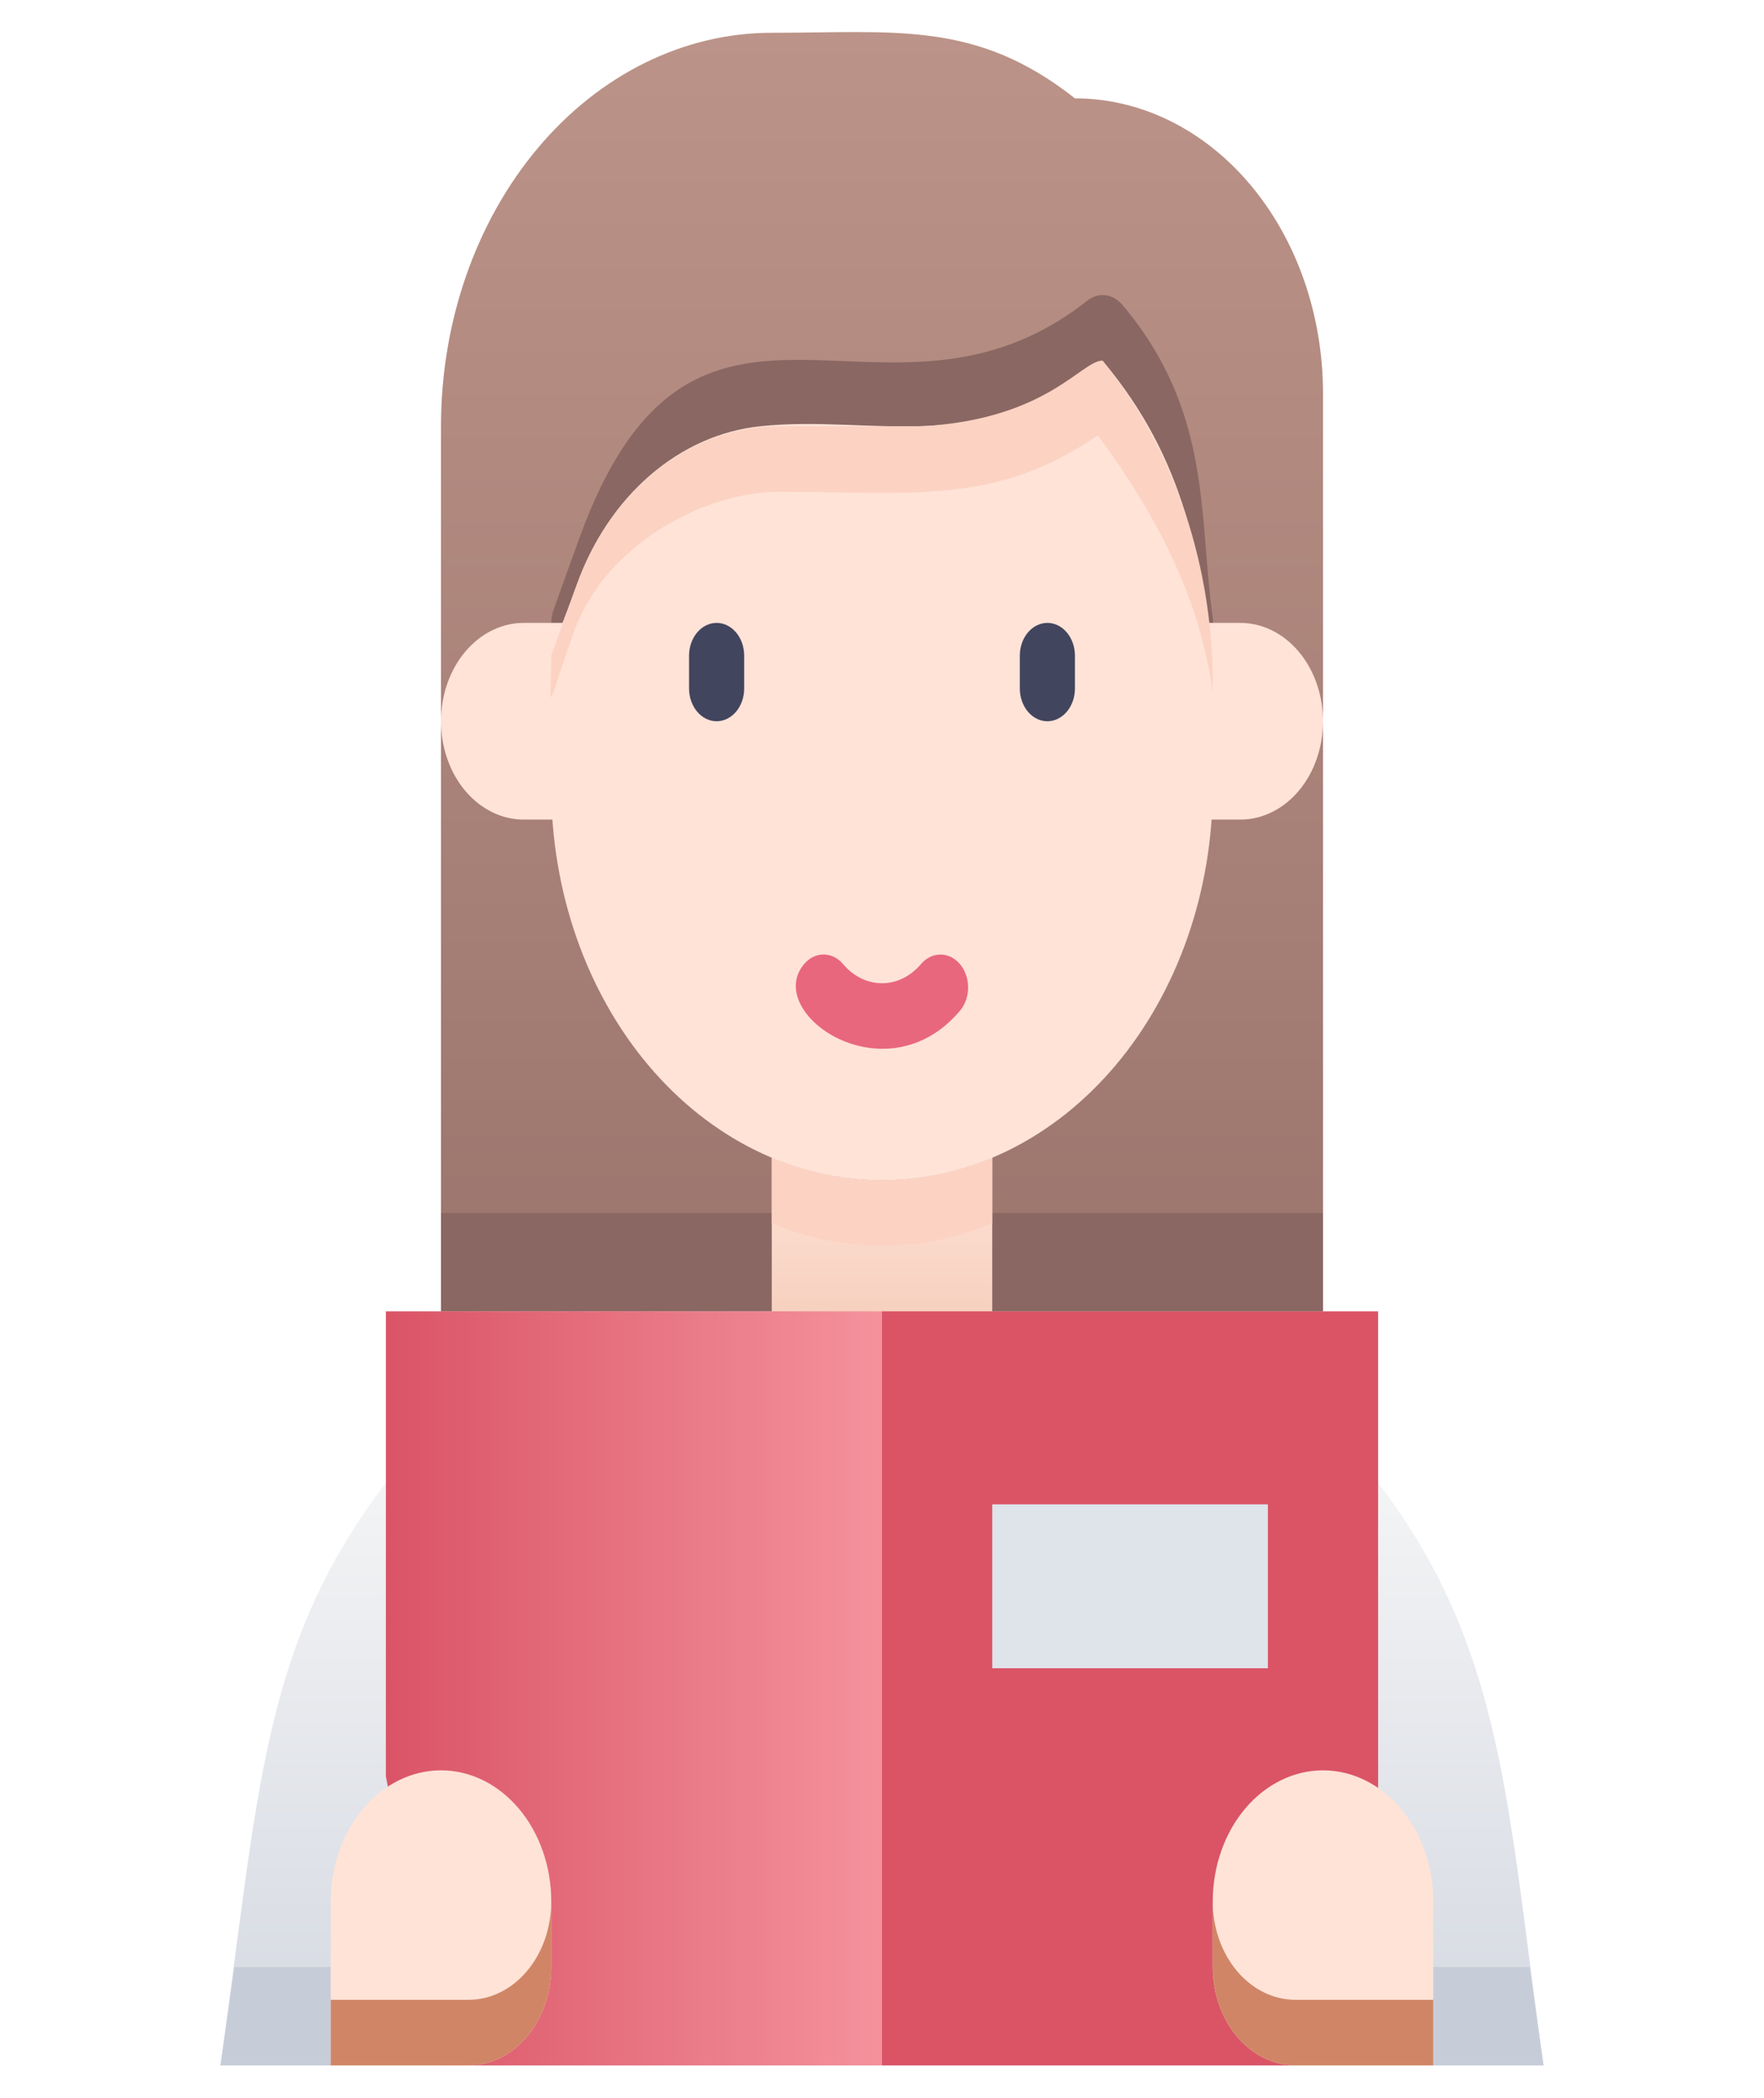 <svg width="243" height="289" viewBox="0 0 243 289" fill="none" xmlns="http://www.w3.org/2000/svg">
<g id="Frame">
<g id="Girl Study">
<path id="Vector" d="M106.312 180.625H60.75V58.703C60.75 44.332 65.55 30.549 74.095 20.387C82.64 10.225 94.229 4.516 106.312 4.516C123.436 4.516 134.447 2.8 148.078 13.547C157.141 13.547 165.833 17.829 172.241 25.45C178.65 33.072 182.25 43.409 182.25 54.188V180.625H136.688" fill="url(#paint0_linear)"/>
<path id="Vector_2" d="M182.25 167.078H60.75V180.625H182.25V167.078Z" fill="#8A6762"/>
<path id="Vector_3" d="M136.688 159.447V180.625L121.5 194.172L106.312 180.625V159.447C116.136 163.601 126.864 163.601 136.688 159.447Z" fill="url(#paint1_linear)"/>
<path id="Vector_4" d="M136.688 159.447V168.478C126.864 172.632 116.136 172.632 106.312 168.478V159.447C116.136 163.601 126.864 163.601 136.688 159.447Z" fill="#FCD2C3"/>
<path id="Vector_5" d="M79.734 90.312C79.108 90.312 78.491 90.127 77.939 89.774C77.387 89.421 76.917 88.911 76.571 88.289C76.225 87.668 76.014 86.954 75.957 86.212C75.899 85.47 75.997 84.722 76.241 84.036L79.734 74.327C95.643 30.164 121.842 63.444 149.787 41.408C150.514 40.828 151.388 40.566 152.26 40.664C153.132 40.763 153.948 41.217 154.571 41.95C167.062 56.671 165.088 71.257 167.062 85.074C167.224 86.272 166.978 87.497 166.38 88.479C165.782 89.461 164.88 90.121 163.873 90.312C162.866 90.504 161.836 90.212 161.01 89.501C160.184 88.789 159.63 87.717 159.469 86.519C157.874 74.779 160.532 63.535 151.192 50.936C121.5 71.211 99.668 41.905 86.645 78.03C83.531 87.061 83.038 90.312 79.734 90.312Z" fill="#8A6762"/>
<path id="Vector_6" d="M170.859 112.891H159.469V85.797H170.859C173.88 85.797 176.778 87.224 178.914 89.765C181.05 92.305 182.25 95.751 182.25 99.344C182.25 102.937 181.05 106.382 178.914 108.923C176.778 111.463 173.88 112.891 170.859 112.891V112.891Z" fill="url(#paint2_linear)"/>
<path id="Vector_7" d="M72.141 85.797H83.531V112.891H72.141C69.12 112.891 66.222 111.463 64.086 108.923C61.95 106.382 60.75 102.937 60.75 99.344C60.75 95.751 61.95 92.305 64.086 89.765C66.222 87.224 69.12 85.797 72.141 85.797V85.797Z" fill="url(#paint3_linear)"/>
<path id="face" d="M167.063 90.312V108.375C167.063 122.746 162.262 136.529 153.718 146.691C145.173 156.853 133.584 162.562 121.5 162.562C109.416 162.562 97.827 156.853 89.282 146.691C80.738 136.529 75.938 122.746 75.938 108.375C75.938 86.655 75.026 92.841 79.431 80.604C81.585 74.556 85.085 69.321 89.554 65.462C94.022 61.603 99.291 59.267 104.794 58.703C120.551 57.078 134.827 63.219 151.875 49.672C163.531 63.535 165.278 77.353 167.063 90.312Z" fill="url(#paint4_linear)"/>
<path id="mount" d="M110.755 132.804C111.108 132.381 111.528 132.045 111.99 131.816C112.453 131.587 112.949 131.469 113.451 131.469C113.952 131.469 114.448 131.587 114.911 131.816C115.374 132.045 115.793 132.381 116.146 132.804C117.569 134.487 119.494 135.431 121.5 135.431C123.506 135.431 125.431 134.487 126.854 132.804C127.569 131.954 128.538 131.476 129.549 131.476C130.56 131.476 131.53 131.954 132.245 132.804C132.96 133.655 133.362 134.808 133.362 136.011C133.362 137.213 132.96 138.366 132.245 139.217C122.032 151.319 105.098 139.578 110.755 132.804Z" fill="#E8677D"/>
<path id="Vector_8" d="M94.922 94.828V90.312C94.922 89.115 95.322 87.966 96.034 87.12C96.746 86.273 97.712 85.797 98.719 85.797C99.726 85.797 100.691 86.273 101.404 87.12C102.116 87.966 102.516 89.115 102.516 90.312V94.828C102.516 96.026 102.116 97.174 101.404 98.021C100.691 98.868 99.726 99.344 98.719 99.344C97.712 99.344 96.746 98.868 96.034 98.021C95.322 97.174 94.922 96.026 94.922 94.828Z" fill="#42455E"/>
<path id="Vector_9" d="M140.484 94.828V90.312C140.484 89.115 140.884 87.966 141.596 87.12C142.309 86.273 143.274 85.797 144.281 85.797C145.288 85.797 146.254 86.273 146.966 87.12C147.678 87.966 148.078 89.115 148.078 90.312V94.828C148.078 96.026 147.678 97.174 146.966 98.021C146.254 98.868 145.288 99.344 144.281 99.344C143.274 99.344 142.309 98.868 141.596 98.021C140.884 97.174 140.484 96.026 140.484 94.828Z" fill="#42455E"/>
<path id="Vector_10" d="M167.062 95.325C165.43 83.674 160.494 72.476 151.23 59.968C137.029 69.676 125.639 67.734 107.376 67.734C96.706 67.734 83.303 75.275 79.127 86.881C74.95 98.486 75.938 98.35 75.938 90.312L79.431 80.604C81.773 74.1 85.67 68.557 90.638 64.663C95.606 60.77 101.426 58.698 107.376 58.703H127.233C144.319 57.664 148.951 49.672 151.875 49.672C156.806 55.721 160.685 62.866 163.291 70.7C165.897 78.534 167.179 86.901 167.062 95.325Z" fill="#FCD2C3"/>
<path id="Vector_11" d="M212.625 284.484H30.375C35.691 246.598 36.07 226.639 53.156 204.242H189.844C207.195 227.001 207.575 248.359 212.625 284.484Z" fill="url(#paint5_linear)"/>
<path id="Vector_12" d="M212.625 284.484H30.375L32.273 270.937H210.727L212.625 284.484Z" fill="#C7CDD8"/>
<path id="book-left" d="M60.75 284.484H121.5V180.625H53.156V244.657" fill="url(#paint6_linear)"/>
<path id="book-right" d="M178.453 284.484H121.5V180.625H189.844V246.282" fill="url(#paint7_linear)"/>
<g id="book-title" filter="url(#filter0_i)">
<path d="M174.656 203.203H136.688V225.781H174.656V203.203Z" fill="#DFE3EA"/>
</g>
<path id="Vector_13" d="M45.562 284.484V261.906C45.562 257.116 47.163 252.521 50.011 249.134C52.859 245.747 56.722 243.844 60.75 243.844C64.778 243.844 68.641 245.747 71.489 249.134C74.337 252.521 75.938 257.116 75.938 261.906V270.937C75.938 274.53 74.737 277.976 72.601 280.517C70.465 283.057 67.568 284.484 64.547 284.484H45.562Z" fill="url(#paint8_linear)"/>
<path id="Vector_14" d="M197.438 284.484V261.906C197.438 257.116 195.837 252.521 192.989 249.134C190.141 245.747 186.278 243.844 182.25 243.844C178.222 243.844 174.359 245.747 171.511 249.134C168.663 252.521 167.062 257.116 167.062 261.906V270.937C167.062 274.53 168.263 277.976 170.399 280.517C172.535 283.057 175.432 284.484 178.453 284.484H197.438Z" fill="url(#paint9_linear)"/>
<path id="Vector_15" d="M75.938 261.906V270.937C75.938 274.53 74.737 277.976 72.601 280.517C70.465 283.057 67.568 284.484 64.547 284.484H45.562V275.453H64.547C67.568 275.453 70.465 274.026 72.601 271.485C74.737 268.945 75.938 265.499 75.938 261.906Z" fill="#D08666"/>
<path id="Vector_16" d="M197.438 275.453V284.484H178.453C175.432 284.484 172.535 283.057 170.399 280.517C168.263 277.976 167.062 274.53 167.062 270.937V261.906C167.062 265.499 168.263 268.945 170.399 271.485C172.535 274.026 175.432 275.453 178.453 275.453H197.438Z" fill="#D08666"/>
</g>
</g>
<defs>
<filter id="filter0_i" x="136.688" y="203.203" width="37.969" height="26.578" filterUnits="userSpaceOnUse" color-interpolation-filters="sRGB">
<feFlood flood-opacity="0" result="BackgroundImageFix"/>
<feBlend mode="normal" in="SourceGraphic" in2="BackgroundImageFix" result="shape"/>
<feColorMatrix in="SourceAlpha" type="matrix" values="0 0 0 0 0 0 0 0 0 0 0 0 0 0 0 0 0 0 127 0" result="hardAlpha"/>
<feOffset dy="4"/>
<feGaussianBlur stdDeviation="2"/>
<feComposite in2="hardAlpha" operator="arithmetic" k2="-1" k3="1"/>
<feColorMatrix type="matrix" values="0 0 0 0 0 0 0 0 0 0 0 0 0 0 0 0 0 0 0.25 0"/>
<feBlend mode="normal" in2="shape" result="effect1_innerShadow"/>
</filter>
<linearGradient id="paint0_linear" x1="121.5" y1="180.625" x2="121.5" y2="4.425" gradientUnits="userSpaceOnUse">
<stop stop-color="#9B756D"/>
<stop offset="1" stop-color="#BC9388"/>
</linearGradient>
<linearGradient id="paint1_linear" x1="121.5" y1="194.172" x2="121.5" y2="159.447" gradientUnits="userSpaceOnUse">
<stop stop-color="#F2C4B0"/>
<stop offset="1" stop-color="#FFE3D7"/>
</linearGradient>
<linearGradient id="paint2_linear" x1="1184.62" y1="763.141" x2="1184.62" y2="600.578" gradientUnits="userSpaceOnUse">
<stop stop-color="#F2C4B0"/>
<stop offset="1" stop-color="#FFE3D7"/>
</linearGradient>
<linearGradient id="paint3_linear" x1="493.594" y1="763.141" x2="493.594" y2="600.578" gradientUnits="userSpaceOnUse">
<stop stop-color="#F2C4B0"/>
<stop offset="1" stop-color="#FFE3D7"/>
</linearGradient>
<linearGradient id="paint4_linear" x1="2993.45" y1="4113.73" x2="2993.45" y2="1291.47" gradientUnits="userSpaceOnUse">
<stop stop-color="#F2C4B0"/>
<stop offset="1" stop-color="#FFE3D7"/>
</linearGradient>
<linearGradient id="paint5_linear" x1="121.5" y1="284.484" x2="121.5" y2="204.242" gradientUnits="userSpaceOnUse">
<stop stop-color="#D4D8E1"/>
<stop offset="1" stop-color="#F3F4F5"/>
</linearGradient>
<linearGradient id="paint6_linear" x1="53.156" y1="232.555" x2="121.5" y2="232.555" gradientUnits="userSpaceOnUse">
<stop stop-color="#DA5466"/>
<stop offset="1" stop-color="#F4929C"/>
</linearGradient>
<linearGradient id="paint7_linear" x1="2308.5" y1="180.625" x2="3538.69" y2="180.625" gradientUnits="userSpaceOnUse">
<stop stop-color="#DA5466"/>
<stop offset="1" stop-color="#F4929C"/>
</linearGradient>
<linearGradient id="paint8_linear" x1="531.562" y1="2804.2" x2="531.562" y2="2438.44" gradientUnits="userSpaceOnUse">
<stop stop-color="#F2C4B0"/>
<stop offset="1" stop-color="#FFE3D7"/>
</linearGradient>
<linearGradient id="paint9_linear" x1="1625.06" y1="2804.2" x2="1625.06" y2="2438.44" gradientUnits="userSpaceOnUse">
<stop stop-color="#F2C4B0"/>
<stop offset="1" stop-color="#FFE3D7"/>
</linearGradient>
</defs>
</svg>
